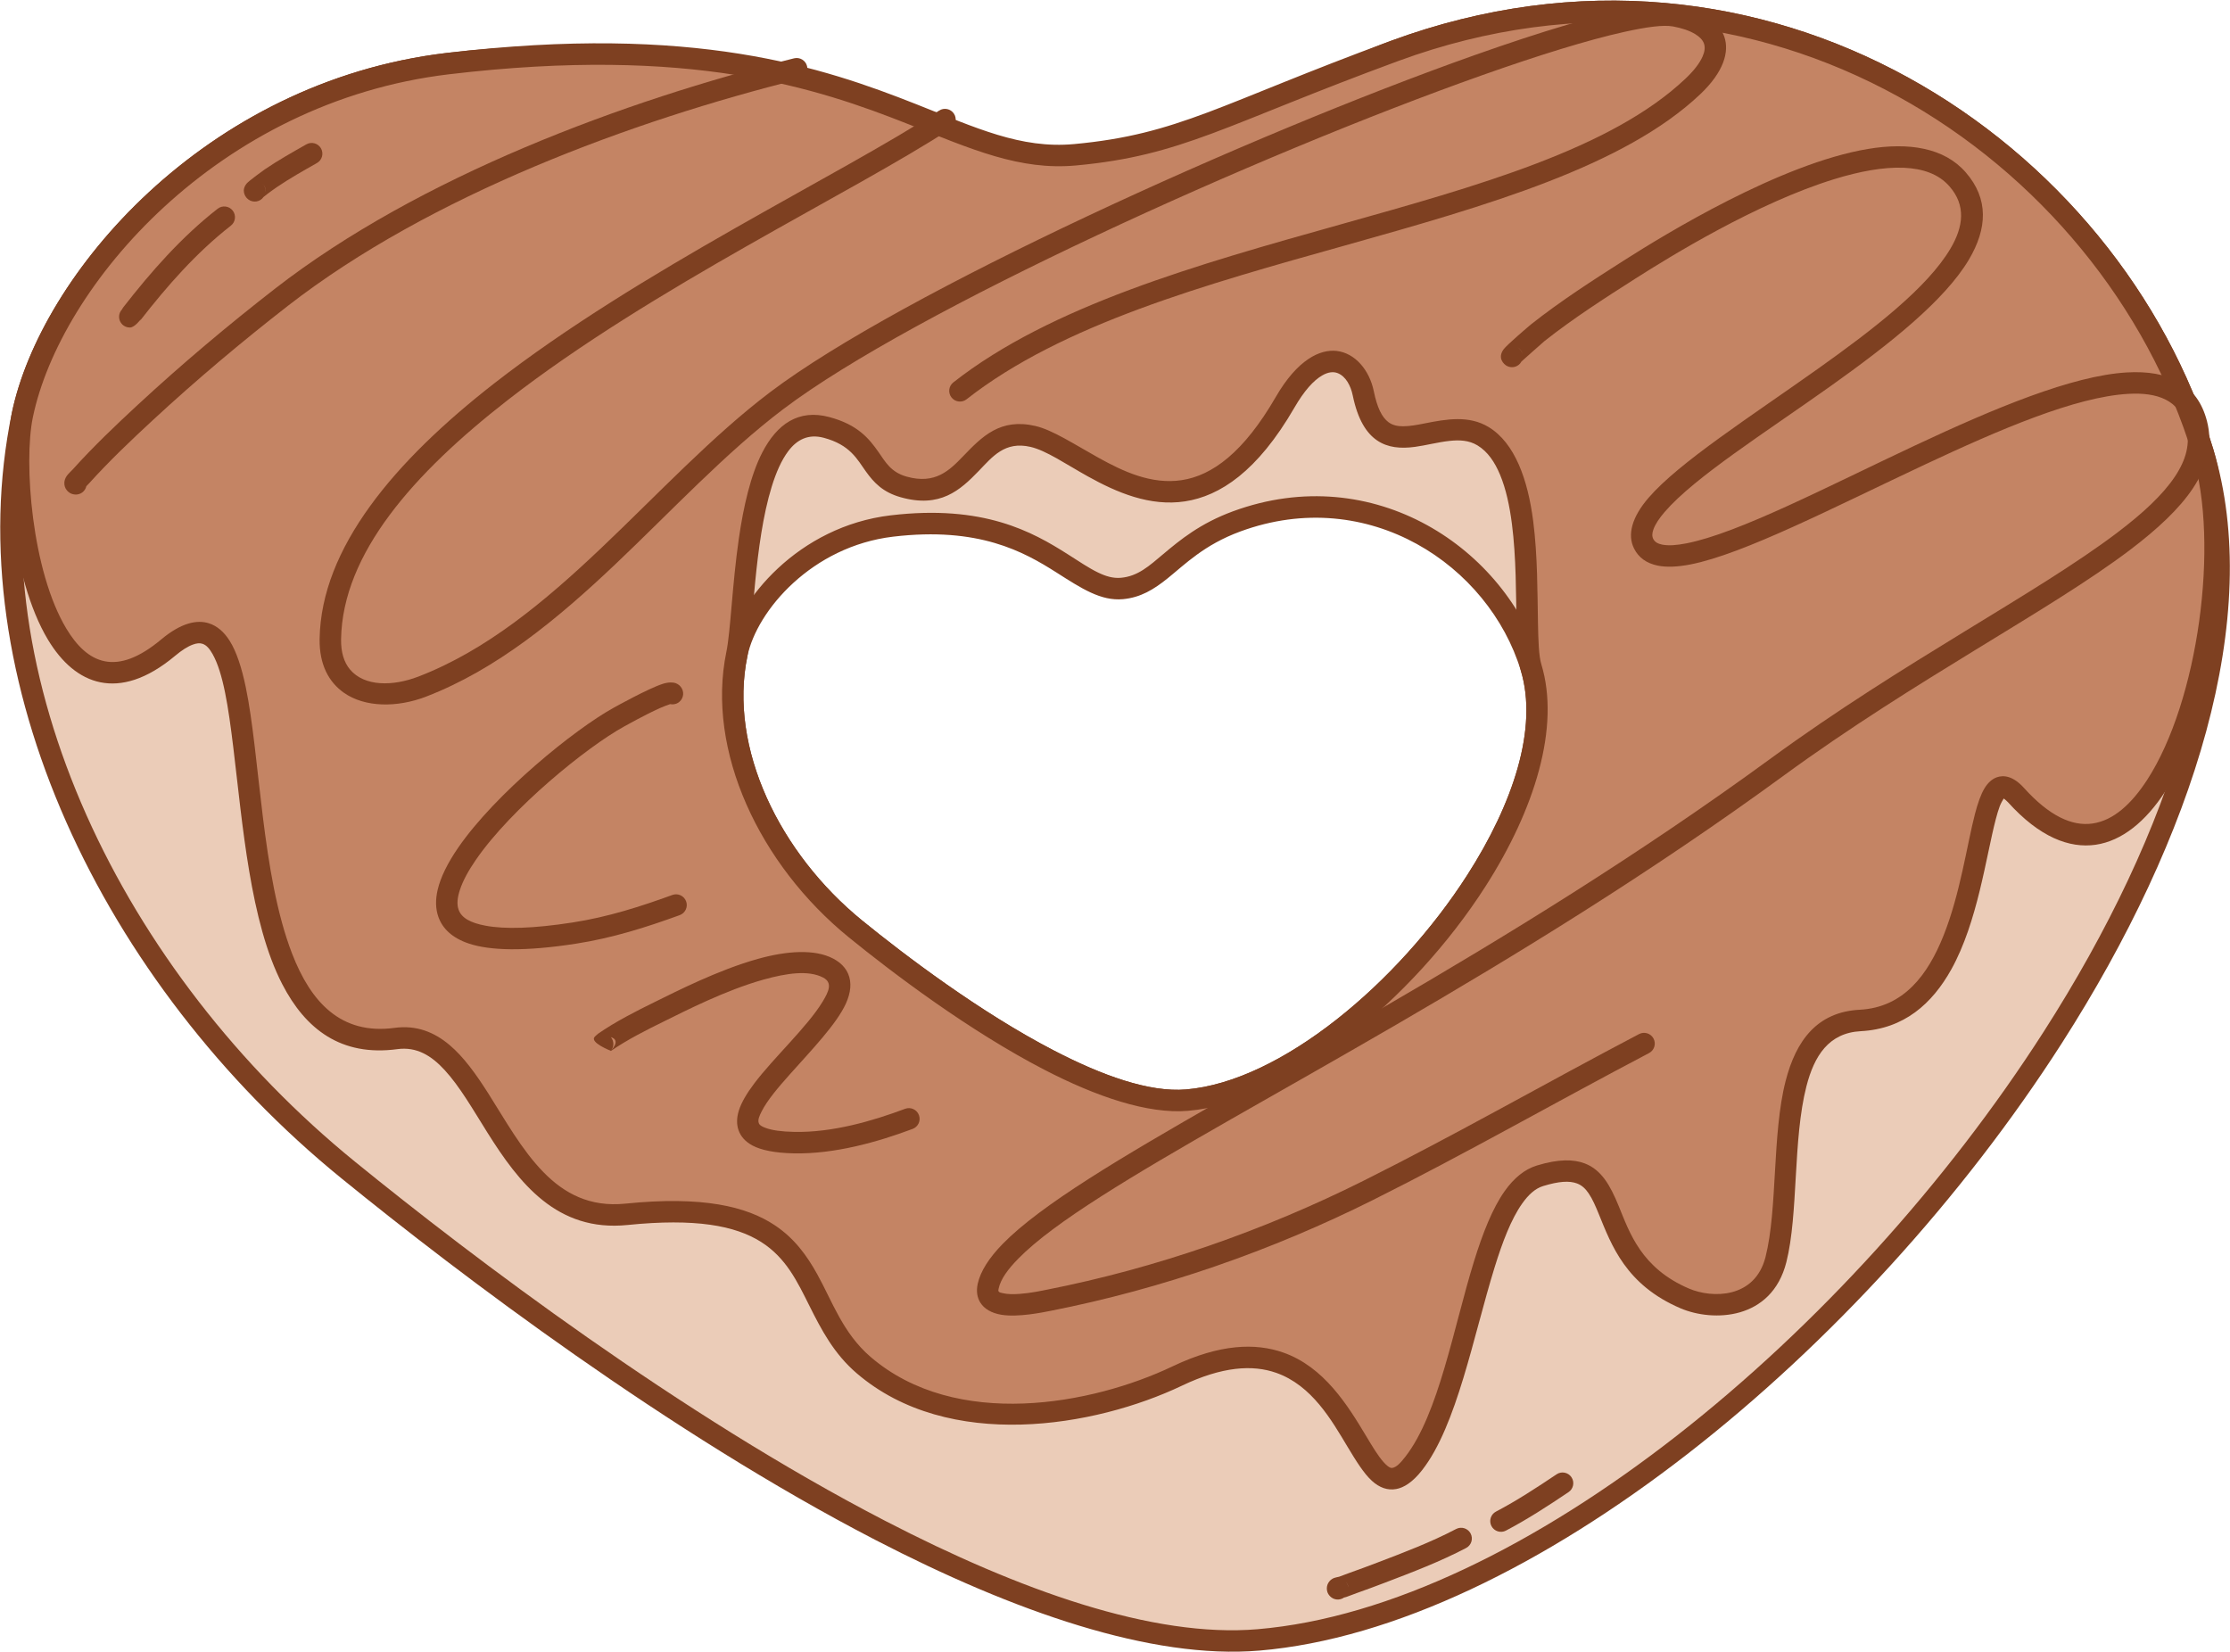 <?xml version="1.0" encoding="UTF-8" standalone="no"?><!DOCTYPE svg PUBLIC "-//W3C//DTD SVG 1.1//EN" "http://www.w3.org/Graphics/SVG/1.1/DTD/svg11.dtd"><svg width="100%" height="100%" viewBox="0 0 3463 2565" version="1.1" xmlns="http://www.w3.org/2000/svg" xmlns:xlink="http://www.w3.org/1999/xlink" xml:space="preserve" xmlns:serif="http://www.serif.com/" style="fill-rule:evenodd;clip-rule:evenodd;stroke-linejoin:round;stroke-miterlimit:2;"><g id="Donut-Heart-01"><path d="M1954.12,2546.62c690.946,-58.275 1661.45,-1204.23 1466.85,-1844.71c-143.037,-470.776 -681.628,-833.993 -1255.58,-622.739c-267.503,98.459 -324.788,270.815 -488.423,285.92c-214.147,19.768 -347.42,-341.528 -981.159,-266.355c-368.972,43.766 -617.835,337.23 -661.115,546.03c-84.076,405.62 138.796,873.396 506.227,1172.29c306.02,248.934 1001.43,764.299 1413.2,729.57Zm-110.719,-838.235c251.656,-21.225 605.129,-438.603 534.253,-671.878c-52.096,-171.465 -248.261,-303.755 -457.306,-226.813c-97.429,35.86 -118.294,98.636 -177.892,104.137c-77.997,7.2 -126.537,-124.39 -357.356,-97.011c-134.387,15.94 -225.027,122.825 -240.791,198.874c-30.622,147.734 50.552,318.107 184.377,426.968c111.458,90.666 364.739,278.372 514.715,265.723Z" style="fill:#ebccb8;"/><path d="M1955.52,2563.23c418.495,-35.297 939.528,-464.62 1246.21,-943.083c205.53,-320.656 314.177,-663.101 235.187,-923.082c-145.511,-478.918 -693.405,-848.442 -1277.29,-633.535c-136.058,50.078 -218.734,118.823 -288.123,177.096c-65.325,54.858 -117.723,100.637 -196.075,107.869c-39.789,3.673 -76.5,-7.14 -114.599,-25.712c-40.509,-19.747 -82.384,-48.142 -130.284,-78.62c-147.668,-93.961 -350.737,-207.761 -736.707,-161.978c-377.345,44.76 -631.21,345.661 -675.471,559.198c-85.214,411.108 139.626,885.665 512.029,1188.6c184.241,149.872 509.171,395.945 828.862,561.331c215.597,111.535 429.07,186.018 596.26,171.918l-0,-0Zm-2.802,-33.216c-162.23,13.683 -368.939,-60.081 -578.141,-168.308c-317.508,-164.257 -640.162,-408.735 -823.145,-557.583c-362.46,-294.846 -583.363,-755.841 -500.424,-1155.97c42.298,-204.063 286.157,-490.089 646.759,-532.863c374.517,-44.424 571.599,65.827 714.885,157c100.717,64.085 176.888,117.613 265.842,109.401c68.881,-6.358 120.1,-38.677 174.488,-82.422c76.436,-61.479 159.909,-146.207 318.16,-204.453c564.027,-207.6 1093.32,149.31 1233.88,611.943c76.688,252.404 -31.817,584.094 -231.356,895.404c-300.924,469.484 -810.304,893.221 -1220.94,927.855l-0.001,0Zm-107.917,-805.019c154.921,-13.066 348.394,-171.209 461.922,-348.329c76.762,-119.761 116.379,-247.903 86.877,-345.002c-54.571,-179.608 -260.038,-318.205 -479.01,-237.609c-51.021,18.779 -82.073,44.479 -108.094,66.331c-21.957,18.439 -39.238,34.42 -65.573,36.851c-12.56,1.16 -24.097,-2.476 -36.122,-8.338c-14.436,-7.037 -29.338,-17.189 -46.407,-28.05c-55.176,-35.108 -131.041,-77.685 -275.259,-60.578c-142.759,16.934 -238.401,131.256 -255.146,212.042c-31.76,153.223 51.382,330.375 190.179,443.28c67.504,54.912 186.574,145.043 303.705,205.639c80.558,41.675 160.458,69.031 222.928,63.763l-0,-0Zm-2.802,-33.216c-57.511,4.851 -130.647,-21.787 -204.81,-60.153c-114.948,-59.467 -231.741,-148.003 -297.986,-201.891c-128.855,-104.818 -208.06,-268.409 -178.575,-410.656c14.781,-71.312 100.418,-170.759 226.434,-185.706c132.765,-15.749 202.643,23.278 253.438,55.599c39.057,24.852 68.99,44.642 103.487,41.458c27.266,-2.517 47.689,-14.998 69.218,-32.315c27.149,-21.836 56.692,-52.09 112.899,-72.778c199.118,-73.289 385.98,52.694 435.602,216.017c27.2,89.523 -12.274,206.909 -83.046,317.324c-107.773,168.141 -289.594,320.698 -436.66,333.101l-0.001,0Z" style="fill:#7e4021;"/><path d="M1828.23,2136.77c284.3,-135.533 272.223,257.533 367.226,135.724c88.108,-112.968 96.592,-416.349 196.178,-446.678c144.128,-43.893 65.319,122.502 224.737,190.546c42.863,18.295 121.882,17.47 141.546,-60.475c31.428,-124.579 -14.25,-363.614 130.902,-371.227c216.94,-11.379 159.541,-441.097 241.878,-349.935c219.545,243.075 361.916,-297.002 290.268,-532.816c-143.037,-470.776 -681.628,-833.993 -1255.58,-622.739c-267.503,98.459 -332.067,146.029 -495.701,161.134c-214.148,19.768 -340.142,-216.742 -973.881,-141.569c-368.972,43.766 -617.835,337.23 -661.115,546.03c-24.988,120.554 28.606,526.358 226.607,360.809c203.856,-170.443 23.7,651.634 353.583,607.113c143.371,-19.349 153.425,293.842 357.885,273.017c317.363,-32.325 256,137.761 368.551,234.264c137.589,117.97 356.899,78.785 486.918,16.802Zm15.168,-428.384c251.656,-21.225 605.129,-438.603 534.253,-671.878c-17.72,-58.323 18.418,-302.718 -74.574,-359.107c-67.053,-40.659 -159.396,62.945 -186.021,-66.565c-10.478,-50.969 -64.099,-85.158 -121.436,13.935c-153.432,265.169 -305.961,72.863 -391.539,52.951c-94.617,-22.015 -95.093,108.146 -200.708,78.434c-58.645,-16.499 -42.232,-71.791 -119.92,-92.442c-130.786,-34.767 -123.383,275.932 -139.147,351.981c-30.622,147.734 50.552,318.107 184.377,426.968c111.458,90.666 364.739,278.372 514.715,265.723Z" style="fill:#c48464;"/><path d="M3111.62,1239.98c1.821,1.367 4.62,3.609 6.711,5.924c48.961,54.208 95.288,71.84 136.143,65.888c40.749,-5.937 77.629,-36.026 107.86,-82.615c83.736,-129.052 118.724,-386.816 74.581,-532.105c-145.511,-478.918 -693.405,-848.442 -1277.29,-633.535c-265.289,97.644 -329.196,145.198 -491.476,160.179c-83.131,7.673 -152.381,-25.21 -245.147,-61.848c-144.992,-57.265 -344.648,-125.286 -729.165,-79.676c-377.345,44.76 -631.21,345.661 -675.471,559.198c-15.522,74.885 -1.625,256.063 56.149,352.021c21.327,35.421 48.733,59.543 81.493,66.131c32.347,6.504 71.147,-3.693 115.975,-41.173c10.389,-8.687 19.496,-14.512 27.701,-17.47c5.572,-2.008 10.431,-2.599 14.742,-1.181c6.499,2.139 11.254,8.088 15.741,16.028c16.482,29.165 24.495,82.253 32.101,144.744c14.517,119.265 26.116,271.181 76.059,367.862c36.156,69.991 91.438,112.647 178.777,100.86c30.069,-4.058 52.794,10.138 73.178,32.214c23.68,25.646 44.1,61.486 66.511,97.191c49.287,78.525 108.103,154.834 217.656,143.676c105.614,-10.757 167.254,0.99 207.172,26.133c39.185,24.681 56.597,61.907 75.524,99.739c18.328,36.633 37.716,73.938 73.318,104.463c142.698,122.352 370.09,83.48 504.938,19.194l0,0c62.839,-29.957 109.829,-32.827 146.361,-19.987c55.593,19.539 86.121,73.638 110.976,115.056c13.419,22.362 25.463,41.55 37.637,52.615c11.882,10.8 24.392,15.171 37.706,12.82c11.815,-2.086 25.573,-10.415 40.516,-29.574c53.824,-69.011 79.257,-207.533 112.257,-314.204c12.369,-39.979 25.759,-75.242 42.886,-99.474c9.553,-13.518 20.03,-23.433 32.749,-27.306c23.957,-7.296 40.44,-8.567 52.64,-3.933c7.728,2.935 13.21,8.429 17.902,15.325c6.094,8.957 10.821,20.065 15.81,32.268c19.514,47.731 41.715,109.874 126.986,146.27c49.91,21.303 141.353,19.032 164.249,-71.726c18.852,-74.726 9.943,-190.646 31.151,-273.068c12.158,-47.251 34.551,-82.974 84.464,-85.592c67.102,-3.52 110.86,-42.664 140.483,-95.87c40.928,-73.508 53.81,-174.786 69.092,-233.262c1.987,-7.601 4.011,-14.41 6.183,-20.229c1.671,-4.474 4.545,-9.371 6.167,-11.971Zm-1290.56,881.753c-125.192,59.682 -336.417,99.18 -468.897,-14.41c-43.369,-37.185 -59.405,-86.054 -83.234,-128.907c-16.102,-28.955 -35.344,-55.441 -65.625,-75.656c-43.97,-29.354 -112.243,-45.85 -232.23,-33.629c-55.439,5.647 -94.977,-16.107 -126.786,-48.535c-34.4,-35.069 -60.18,-82.048 -86.323,-123.111c-18.822,-29.563 -37.918,-56.199 -59.695,-74.567c-24.289,-20.486 -51.862,-31.296 -85.621,-26.74c-83.612,11.285 -130.013,-40.346 -158.998,-115.121c-47.722,-123.117 -49.617,-306.939 -72.116,-414.502c-6.313,-30.183 -14.385,-54.766 -24.849,-71.412c-8.813,-14.02 -19.551,-23.045 -31.838,-27.088c-18.792,-6.184 -43.488,-0.973 -74.243,24.741c-34.381,28.745 -63.215,39.055 -88.023,34.066c-24.392,-4.904 -43.628,-24.271 -59.507,-50.645c-53.835,-89.415 -66.531,-258.282 -52.067,-328.061c42.298,-204.063 286.157,-490.089 646.759,-532.863c375.97,-44.596 571.224,21.586 712.994,77.578c98.41,38.867 172.266,72.178 260.455,64.037c164.988,-15.23 230.209,-62.816 499.926,-162.089c564.027,-207.6 1093.32,149.31 1233.88,611.943c41.834,137.688 8.706,381.97 -70.65,504.271c-24.137,37.199 -52.167,63.034 -84.702,67.774c-32.432,4.724 -67.735,-12.214 -106.601,-55.245c-16.608,-18.388 -31.441,-20.493 -42.487,-16.393c-6.898,2.559 -13.592,8.173 -19.126,17.522c-5.34,9.02 -10.089,22.435 -14.435,39.061c-12.385,47.39 -22.761,123.798 -48.953,189.311c-23.999,60.026 -61.277,111.35 -130.118,114.961c-66.219,3.474 -98.869,47.886 -115,110.573c-21.22,82.47 -12.327,198.453 -31.19,273.222c-16.432,65.137 -83.022,64.511 -118.842,49.222c-74.149,-31.649 -92.249,-86.722 -109.218,-128.227c-12.961,-31.703 -26.654,-56.237 -52.731,-66.141c-17.162,-6.518 -40.486,-7.056 -74.186,3.208c-19.151,5.832 -35.874,19.6 -50.259,39.954c-18.78,26.571 -33.947,65.025 -47.509,108.861c-31.824,102.869 -54.792,237.005 -106.697,303.556c-7.874,10.096 -13.803,16.149 -20.029,17.249c-2.099,0.37 -3.96,-0.543 -5.863,-1.795c-2.709,-1.784 -5.304,-4.305 -7.953,-7.304c-8.777,-9.936 -17.41,-24.435 -27.148,-40.663c-28.35,-47.242 -65.095,-107.065 -128.505,-129.352c-42.803,-15.044 -98.131,-13.754 -171.758,21.346l-0,0Zm23.741,-396.731c154.921,-13.066 348.394,-171.209 461.922,-348.329c76.762,-119.761 116.379,-247.903 86.877,-345.002c-3.972,-13.074 -4.725,-36.184 -5.265,-64.448c-0.877,-45.921 -0.5,-104.464 -7.407,-157.979c-8.324,-64.487 -28.396,-121.339 -69.207,-146.086c-30.516,-18.504 -65.555,-12.336 -98.651,-5.796c-11.95,2.361 -23.555,4.636 -34.363,4.593c-8.185,-0.033 -15.85,-1.407 -22.437,-6.304c-10.4,-7.733 -17.655,-22.714 -22.887,-48.163c-6.794,-33.05 -29.177,-59.223 -57.555,-62.506c-25.782,-2.983 -60.854,13.074 -94.631,71.45c-50.029,86.461 -98.847,121.978 -146.031,129.182c-46.893,7.16 -90.843,-13.386 -129.666,-34.987c-37.525,-20.88 -70.835,-42.893 -97.64,-49.13c-54.667,-12.72 -82.944,16.636 -112.003,46.766c-21.271,22.054 -43.303,44.422 -87.968,31.857c-24.595,-6.919 -32.831,-22.694 -43.683,-38.183c-14.733,-21.029 -32.237,-42.564 -76.469,-54.322c-47.684,-12.676 -81.081,10.894 -103.83,54.756c-18.197,35.086 -29.313,84.102 -36.536,133.922c-10.344,71.341 -12.799,144.267 -19.382,176.027c-31.76,153.223 51.382,330.375 190.179,443.28c67.504,54.912 186.574,145.043 303.705,205.639c80.558,41.675 160.458,69.031 222.928,63.763l-0,-0Zm-2.802,-33.216c-57.511,4.851 -130.647,-21.787 -204.81,-60.153c-114.948,-59.467 -231.741,-148.003 -297.986,-201.891c-128.855,-104.818 -208.06,-268.409 -178.575,-410.656c9.402,-45.359 10.342,-174.716 37.809,-263.46c6.734,-21.755 15.017,-40.937 25.8,-55.214c13.44,-17.795 31.102,-26.919 54.937,-20.583c41.105,10.927 51.906,33.395 65.485,52.329c12.273,17.113 26.157,32.16 54.203,40.05c60.956,17.148 91.959,-10.707 120.987,-40.805c21.247,-22.029 40.488,-46.74 80.457,-37.44c24.543,5.71 54.629,26.674 88.987,45.792c45.042,25.061 96.5,47.118 150.905,38.811c54.115,-8.263 112.472,-46.277 169.85,-145.44c15.223,-26.309 29.721,-42.376 43.41,-50.237c9.021,-5.181 17.201,-6.193 24.158,-3.336c12.149,4.987 19.915,19.074 23.117,34.647c7.898,38.419 21.871,58.912 37.829,69.751c16.802,11.412 36.809,12.908 58.544,10.016c17.261,-2.297 35.772,-7.37 54.129,-9.326c14.882,-1.586 29.719,-1.156 43.202,7.02c15.767,9.561 26.774,25.793 35.024,45.567c9.211,22.078 14.817,48.467 18.408,76.283c6.748,52.283 6.282,109.484 7.139,154.349c0.616,32.26 2.164,58.579 6.698,73.501c27.2,89.523 -12.274,206.909 -83.046,317.324c-107.773,168.141 -289.594,320.698 -436.66,333.101l-0.001,0Z" style="fill:#7e4021;"/><path d="M134.095,754.989c1.534,-1.536 3.234,-3.26 4.023,-4.136c31.258,-34.676 65.023,-66.8 99.288,-98.495c67.101,-62.068 137.63,-121.445 209.792,-177.516c221.162,-171.849 534.9,-287.403 793.95,-351.922c8.926,-2.223 14.368,-11.274 12.145,-20.2c-2.224,-8.926 -11.275,-14.368 -20.201,-12.145c-263.158,65.542 -581.677,183.371 -806.347,357.945c-72.913,56.656 -144.174,116.654 -211.973,179.368c-35.006,32.38 -69.479,65.221 -101.413,100.647c-2.384,2.644 -7.664,7.477 -9.821,10.655c-2.605,3.84 -3.468,7.523 -3.612,10.183c-0.248,4.596 1.127,8.462 3.625,11.692c2.266,2.929 5.909,6.169 12.614,6.846c8.475,0.855 16.117,-4.809 17.93,-12.922Zm-13.242,-20.048l0.118,0.021l-0.016,-0.004l-0.102,-0.017Zm-0.562,-0.097c-0.252,-0.039 -0.511,-0.071 -0.777,-0.098l0.777,0.098Z" style="fill:#7e4021;"/><path d="M1458.36,171.73c-154.102,100.607 -465.337,247.898 -690.966,423.674c-154.751,120.558 -268.67,255.322 -271.063,396.508c-0.69,40.694 14.732,67.637 37.601,83.79c32.472,22.937 82.488,23.487 127.702,6.08c109.513,-42.162 204.018,-120.335 293.933,-205.577c87.833,-83.269 171.304,-173.251 261.044,-241.061c201.396,-152.18 735.791,-394.625 1084.15,-518.018c89.169,-31.584 166.09,-55.352 222.001,-67.685c34.59,-7.63 60.45,-11.126 75.288,-8.376c13.884,2.573 25.62,6.496 34.512,11.95c6.65,4.078 11.581,8.852 13.63,14.863c1.999,5.867 1.003,12.568 -2.333,20.108c-4.635,10.471 -13.474,21.871 -26.697,34.368c-115.075,108.752 -322.091,166.321 -536.98,226.603c-220.013,61.719 -448.246,125.854 -599.762,244.873c-7.234,5.682 -8.493,16.168 -2.811,23.402c5.682,7.233 16.168,8.493 23.402,2.811c148.487,-116.639 372.56,-178.506 588.174,-238.992c220.737,-61.922 432.666,-122.759 550.872,-234.471c37.247,-35.2 45.509,-66.503 37.686,-89.455c-7.88,-23.118 -33.697,-41.436 -73.618,-48.835c-13.376,-2.479 -34.266,-1.496 -61.404,3.208c-57.891,10.034 -147.009,36.633 -253.089,74.208c-351.31,124.437 -890.018,369.375 -1093.12,522.843c-90.679,68.519 -175.13,159.326 -263.882,243.465c-86.671,82.166 -177.415,158.019 -282.977,198.661c-39.226,15.102 -83.654,15.831 -106.195,-11.109c-9.214,-11.013 -14.15,-26.596 -13.802,-47.089c2.251,-132.816 112.643,-257.366 258.219,-370.777c224.857,-175.175 535.129,-321.796 688.703,-422.059c7.703,-5.029 9.873,-15.365 4.845,-23.067c-5.029,-7.702 -15.365,-9.873 -23.067,-4.844Z" style="fill:#7e4021;"/><path d="M1040.71,1093.42c3.914,0.852 8.145,0.304 11.883,-1.858c7.961,-4.608 10.685,-14.812 6.077,-22.773c-1.967,-3.4 -4.944,-6.227 -9.352,-7.907c-3.449,-1.315 -10.754,-1.962 -20.238,1.096c-22.589,7.284 -73.533,35.65 -76.262,37.156c-60.522,33.407 -183.223,132.739 -241.448,217.411c-15.983,23.243 -27.185,45.564 -31.764,65.278c-3.592,15.465 -3.247,29.617 1.129,41.963c6.321,17.829 20.971,32.752 47.75,41.59c32.403,10.695 85.518,12.536 165.777,0.093c57.496,-8.914 109.787,-25.655 161.273,-44.364c8.646,-3.142 13.114,-12.712 9.973,-21.357c-3.142,-8.646 -12.712,-13.114 -21.357,-9.972c-49.492,17.984 -99.727,34.185 -154.996,42.754c-61.204,9.488 -105.148,10.609 -135.259,4.961c-23.428,-4.395 -37.205,-12.043 -41.743,-24.843c-3.157,-8.904 -1.733,-19.407 2.114,-31.009c4.757,-14.344 13.388,-29.947 24.569,-46.206c55.478,-80.678 172.423,-175.286 230.09,-207.116c2.025,-1.117 32.184,-18.025 55.31,-28.508c5.94,-2.692 13.263,-5.287 16.474,-6.389Z" style="fill:#7e4021;"/><path d="M2362.7,561.387c5.232,-4.671 33.857,-30.213 35.919,-31.841c44.621,-35.239 92.829,-66.21 140.732,-96.743c53.786,-34.283 188.829,-117.718 309.431,-154.707c38.715,-11.875 75.848,-18.976 108.042,-17.536c28.899,1.293 53.596,9.46 70.505,28.81c25.777,29.496 21.9,62.354 1.55,96.746c-35.783,60.477 -118.681,124.625 -205.482,186.344c-105.054,74.699 -215.986,145.615 -263.401,200.643c-25.825,29.974 -33.255,57.386 -22.341,78.921c7.087,13.981 19.342,22.781 36.65,26.322c13.482,2.758 30.633,2.114 50.785,-1.816c82.821,-16.151 223.552,-89.178 364.095,-155.111c117.024,-54.9 233.84,-105.005 315.426,-109.766c46.051,-2.688 79.824,9.677 90.357,50.654c6.808,26.487 -0.299,51.944 -17.403,77.635c-19.17,28.796 -50.379,57.536 -90.238,87.684c-124.815,94.403 -332.457,200.414 -536.767,349.686c-415.071,303.257 -834.033,509.051 -1058.64,652.529c-59.127,37.77 -105.018,71.428 -134.386,101.366c-21.856,22.28 -34.906,43.131 -39.145,62.03c-2.789,12.436 -0.662,21.964 3.801,29.31c6.1,10.039 17.764,16.696 32.902,19.167c26.041,4.25 64.031,-3.67 76.311,-6.085c173.053,-34.031 343.542,-93.544 500.985,-172.265c144.605,-72.303 285.246,-152.886 428.422,-228.029c8.145,-4.274 11.288,-14.358 7.013,-22.503c-4.275,-8.145 -14.358,-11.287 -22.503,-7.012c-142.983,75.041 -283.429,155.525 -427.839,227.729c-154.782,77.391 -322.382,135.917 -492.51,169.373c-7.205,1.417 -24.446,5.183 -41.934,6.403c-9.174,0.64 -18.432,0.666 -25.906,-1.183c-2.726,-0.675 -5.451,-0.864 -6.464,-2.923c-0.597,-1.213 -0.186,-2.754 0.247,-4.686c3.187,-14.206 13.987,-29.237 30.415,-45.983c28.055,-28.599 72.053,-60.538 128.536,-96.618c224.984,-143.718 644.596,-349.94 1060.36,-653.705c204.486,-149.401 412.288,-255.531 537.21,-350.016c43.386,-32.815 77.01,-64.453 97.877,-95.797c22.935,-34.449 31.069,-68.888 21.94,-104.405c-14.82,-57.654 -59.791,-79.414 -124.583,-75.633c-84.654,4.94 -206.217,55.901 -327.642,112.865c-137.648,64.576 -275.201,136.754 -356.317,152.572c-14.978,2.921 -27.703,3.926 -37.724,1.876c-6.199,-1.268 -11.06,-3.727 -13.598,-8.735c-2.244,-4.428 -1.703,-9.351 0.189,-14.706c3.008,-8.515 9.228,-17.586 17.672,-27.386c46.269,-53.7 154.947,-122.341 257.464,-195.236c91.117,-64.788 177.292,-133.052 214.854,-196.536c28.55,-48.252 31.026,-94.271 -5.138,-135.654c-33.146,-37.931 -87.982,-46.767 -151.872,-36.09c-135.831,22.698 -314.53,132.177 -379.123,173.348c-48.846,31.135 -97.974,62.76 -143.474,98.693c-2.686,2.121 -37.902,32.093 -42.999,39.072c-9.957,13.637 0.387,23.273 5.124,25.817c8.104,4.352 18.217,1.307 22.569,-6.797l0.046,-0.092Zm-6.086,-22.044c3.999,2.421 6.642,6.299 7.607,10.58c-0.864,-4.782 -3.584,-8.211 -7.607,-10.58Z" style="fill:#7e4021;"/><path d="M924.885,1608.69c-0.517,0.444 -1.01,0.93 -1.477,1.451c-7.723,8.628 23.621,21.116 25.243,21.754l-0.21,0.248c-0.255,0.205 -0.622,0.496 -0.802,0.621l0.663,-0.458l0.139,-0.163l0.016,-0.014l0.202,-0.231l-0.008,-0.003c5.182,-6.233 5.065,-15.236 -0.036,-21.324c7.778,2.362 11.641,8.14 0.044,21.327l0.057,0.023l-0.259,0.208l-0.152,0.175l-0.003,0.002l-0.057,0.067l0.06,-0.069c25.507,-17.693 55.658,-32.876 84.733,-47.123c29.913,-14.659 93.227,-47.369 152.739,-63.967c35.705,-9.957 69.836,-15.015 92.528,-3.094c15.059,7.91 8.744,21.584 -1.009,37.629c-23.576,38.79 -75.614,86.574 -105.893,126.617c-11.55,15.274 -20.115,29.686 -24.047,42.247c-3.53,11.277 -3.618,21.539 -0.476,30.475c3.289,9.353 10.077,17.736 22.118,24.039c12.817,6.709 33.225,11.303 63.548,11.945c63.382,1.341 130.101,-17.496 184.719,-37.979c8.613,-3.23 12.983,-12.845 9.753,-21.458c-3.23,-8.613 -12.845,-12.983 -21.458,-9.753c-50.974,19.117 -113.156,37.116 -172.309,35.864c-19.825,-0.42 -34.34,-2.437 -44.435,-6.227c-5.444,-2.044 -9.256,-3.978 -10.49,-7.488c-1.834,-5.218 0.981,-11.299 4.62,-18.442c8.678,-17.031 25.325,-36.705 43.654,-57.253c33.552,-37.614 72.37,-77.807 86.914,-109.716c7.89,-17.311 9.192,-33.007 3.757,-45.959c-3.875,-9.236 -11.171,-17.593 -23.464,-24.051c-28.675,-15.063 -71.867,-12.086 -116.984,0.496c-61.708,17.21 -127.436,50.942 -158.453,66.142c-30.859,15.122 -62.81,31.351 -89.8,50.176c-0.886,0.618 -2.539,2.16 -3.685,3.266Z" style="fill:#7e4021;"/><path d="M2079.55,2448.49c-1.331,0.27 -6.34,1.314 -7.988,1.997c-3.32,1.376 -5.574,3.343 -7.052,5.101c-2.767,3.29 -3.985,6.955 -4.044,10.803c-0.054,3.558 0.702,8.102 5.143,12.584c5.805,5.859 14.895,6.505 21.42,1.906c1.464,-0.322 2.941,-0.69 3.698,-0.979c5.476,-2.092 10.942,-4.189 16.474,-6.129c14.431,-5.06 28.747,-10.43 43.037,-15.876c42.811,-16.319 85.873,-32.692 126.501,-54.005c8.146,-4.273 11.29,-14.356 7.017,-22.502c-4.273,-8.146 -14.356,-11.29 -22.502,-7.016c-39.457,20.699 -81.31,36.527 -122.888,52.375c-14.01,5.34 -28.046,10.607 -42.194,15.568c-5.582,1.957 -11.1,4.062 -16.622,6.173Zm14.378,16.292c-0.249,-2.925 -1.489,-6.087 -4.639,-9.267c2.592,2.617 4.139,5.879 4.639,9.267Z" style="fill:#7e4021;"/><path d="M2338.61,2376.86c33.593,-17.628 65.704,-38.593 97.206,-59.754c7.636,-5.13 9.671,-15.493 4.541,-23.129c-5.129,-7.636 -15.493,-9.671 -23.128,-4.541c-30.507,20.493 -61.577,40.837 -94.107,57.907c-8.146,4.275 -11.288,14.358 -7.014,22.503c4.274,8.145 14.357,11.288 22.502,7.014Z" style="fill:#7e4021;"/><path d="M189.331,480.635c-2.824,3.046 -4.516,7.144 -4.433,11.619c0.17,9.197 7.776,16.526 16.973,16.355c7.557,-0.14 17.246,-13.415 17.246,-13.415c-0,-0 -1.114,2.173 -1.764,3.009c41.952,-53.927 87.11,-105.562 141.156,-147.786c7.249,-5.663 8.536,-16.146 2.873,-23.395c-5.663,-7.248 -16.146,-8.536 -23.394,-2.873c-56.213,43.917 -103.312,97.498 -146.945,153.587c-0.517,0.664 -1.142,1.78 -1.712,2.899Z" style="fill:#7e4021;"/><path d="M409.286,305.877c5.668,-4.852 19.155,-14.275 20.377,-15.106c20.113,-13.676 41.413,-25.633 62.551,-37.63c8,-4.541 10.808,-14.722 6.268,-22.722c-4.541,-8 -14.722,-10.808 -22.722,-6.268c-21.918,12.44 -43.984,24.874 -64.84,39.055c-1.78,1.21 -24.187,17.419 -27.725,21.634c-8.778,10.458 -2.781,19.673 0.197,22.877c6.263,6.737 16.817,7.122 23.554,0.858c0.893,-0.829 1.674,-1.735 2.34,-2.698Zm2.866,-7.637c0.887,-5.748 -1.397,-10.046 -4.347,-13.219c3.442,3.702 4.876,8.557 4.347,13.219Z" style="fill:#7e4021;"/></g></svg>